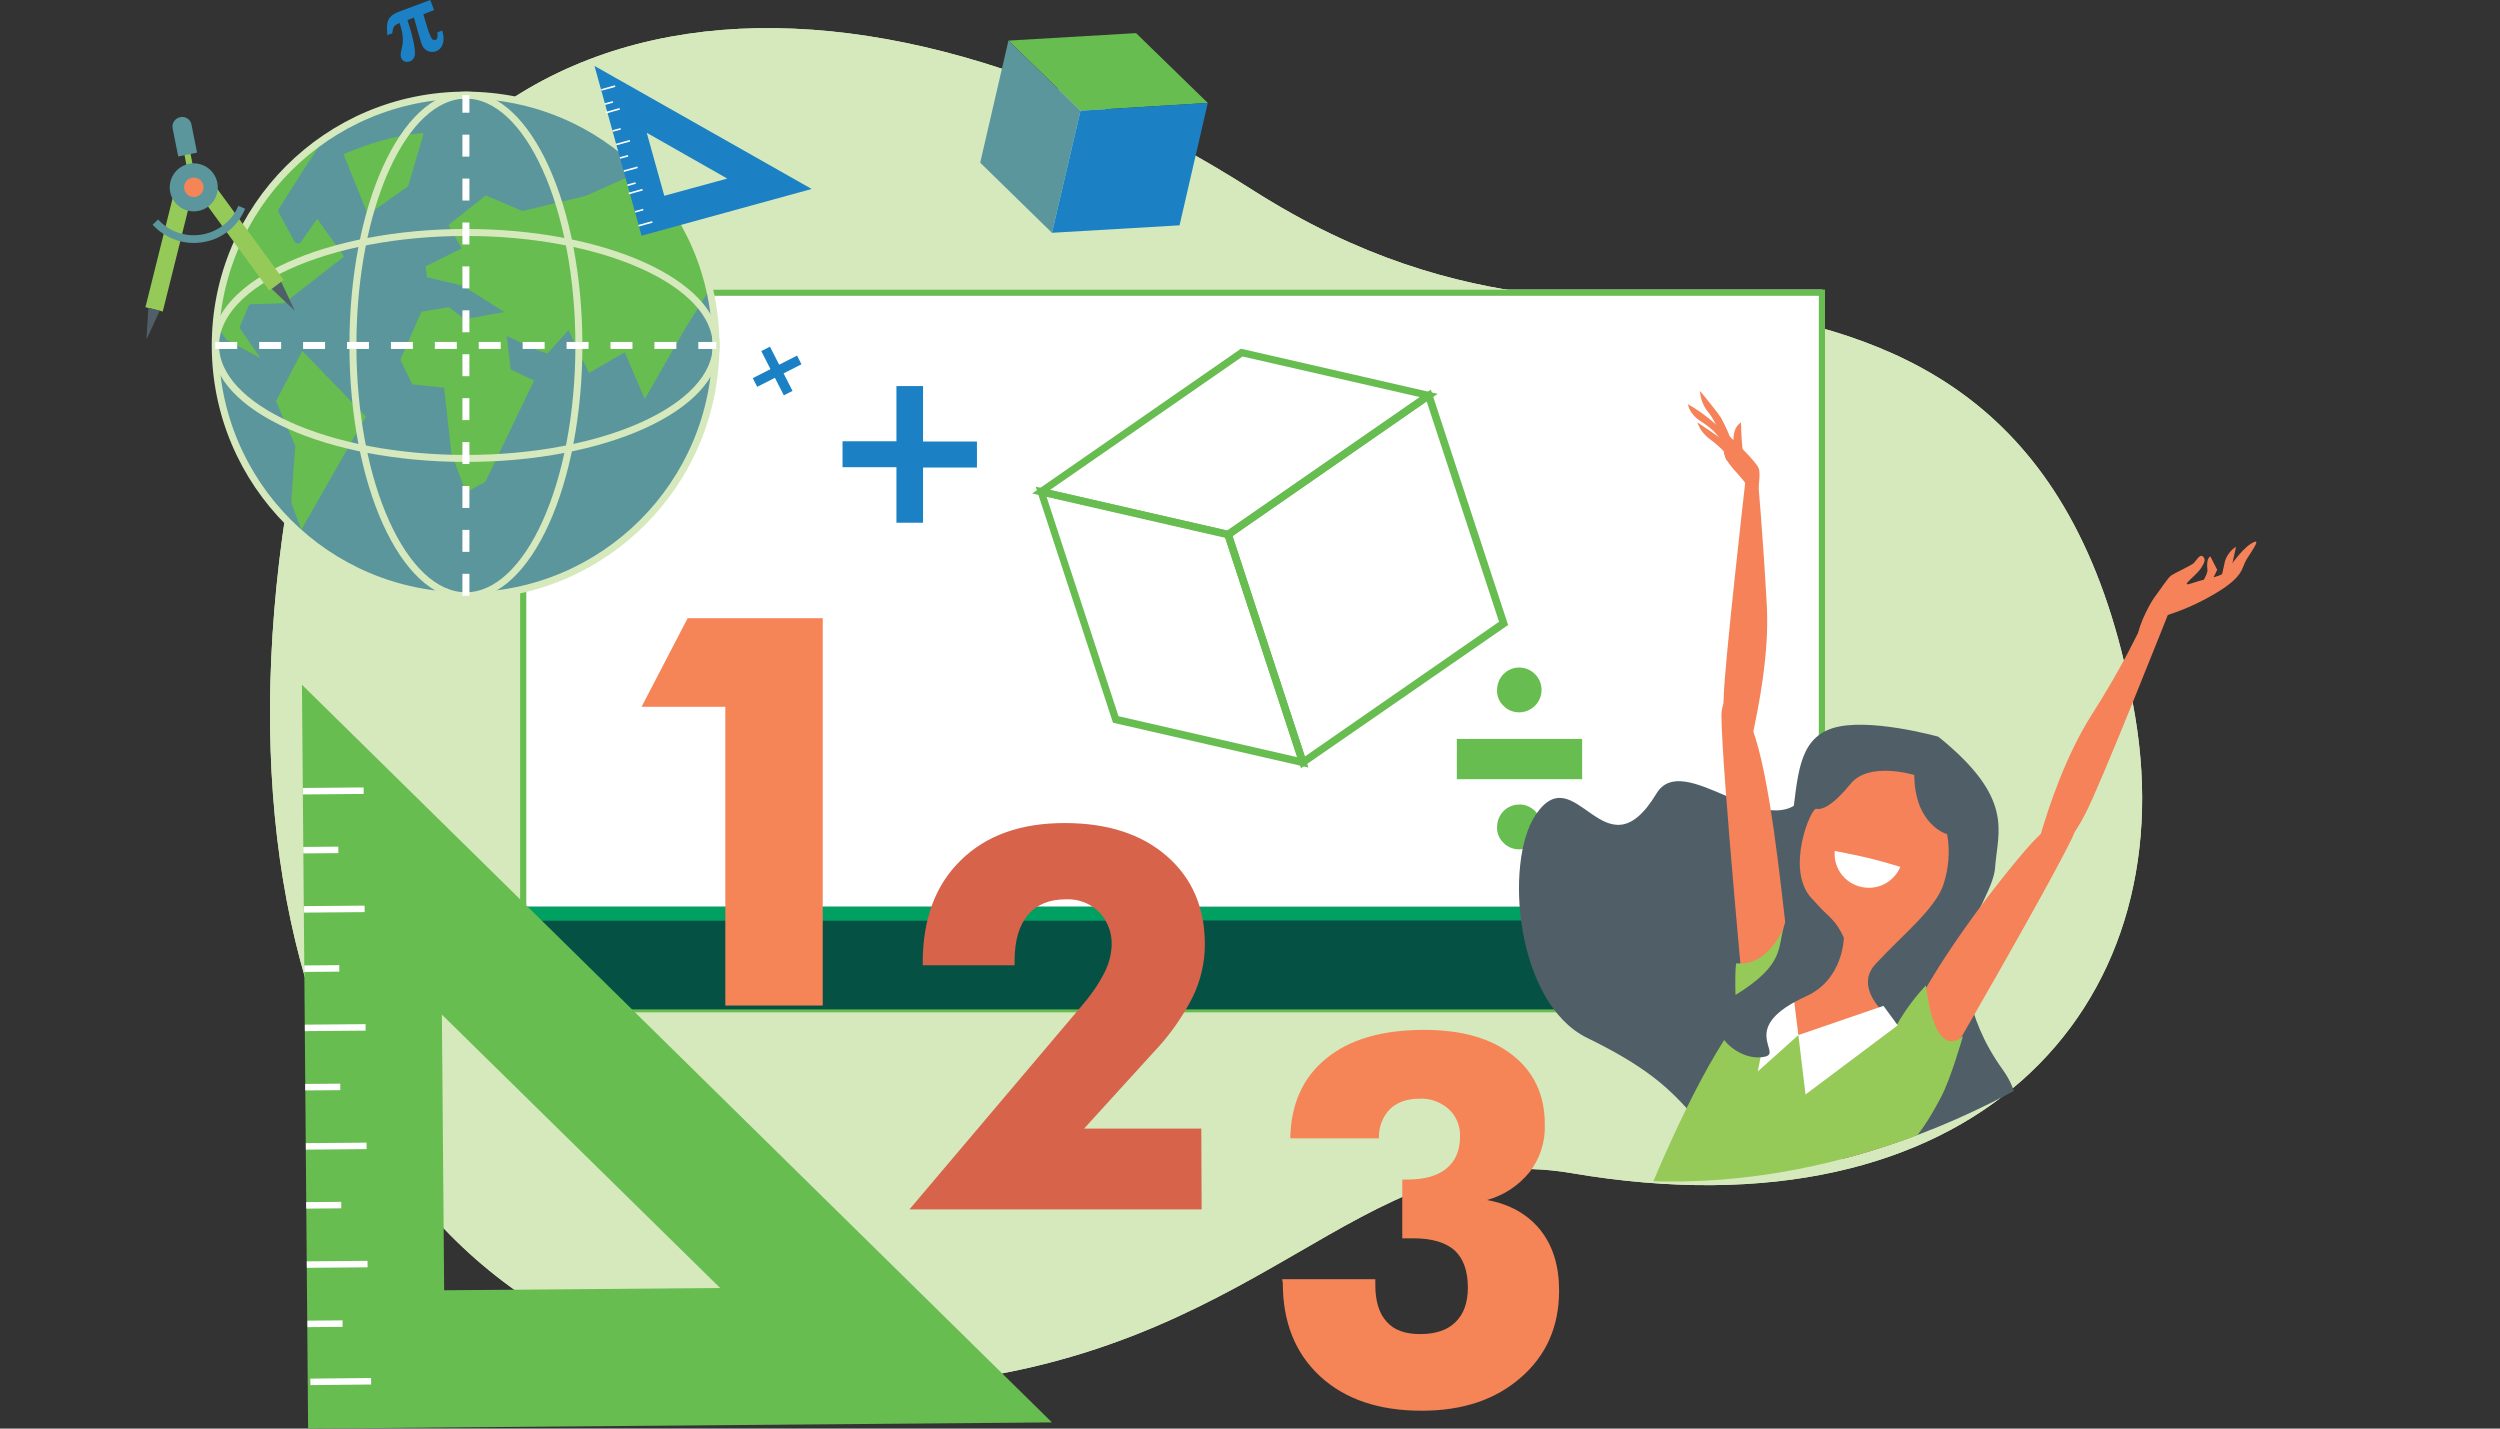 <?xml version="1.0" encoding="UTF-8"?> <!-- Generator: Adobe Illustrator 24.2.0, SVG Export Plug-In . SVG Version: 6.00 Build 0) --> <svg xmlns="http://www.w3.org/2000/svg" xmlns:xlink="http://www.w3.org/1999/xlink" version="1.1" id="Layer_12" x="0px" y="0px" viewBox="0 0 770 440" style="enable-background:new 0 0 770 440;" xml:space="preserve"><rect x="0" y="0" width="770" height="440" fill="#333333" stroke="none"/> <style type="text/css"> .st0{fill:#D6E9BD;} .st1{fill:#FFFFFF;} .st2{fill:#67BD50;} .st3{fill:#055245;} .st4{fill:#00A063;} .st5{fill:#23A6DE;} .st6{fill:#5A969C;} .st7{fill:#1B81C4;} .st8{fill:#F58457;} .st9{fill:#D6634A;} .st10{clip-path:url(#SVGID_2_);} .st11{fill:#4F5E67;} .st12{fill:#F58258;} .st13{fill:#95CA59;} .st14{fill:none;stroke:#D6E9BD;stroke-width:2.154;stroke-miterlimit:10;} .st15{fill:none;stroke:#FFFFFF;stroke-width:2.154;stroke-miterlimit:10;stroke-dasharray:6.763;} .st16{fill-rule:evenodd;clip-rule:evenodd;fill:#1B81C4;} </style> <g> <path class="st0" d="M540.8,96.4c-39.1-7.2-88.6,4.5-155.2-38C261-21.1,117.4-15.4,89.3,150s41.1,288,190.5,276.8 c109.7-8.2,137.8-76.8,204.1-65.5c123.3,21.1,189-50.2,173.7-140.8C642.2,130,592.8,106,540.8,96.4z"></path> <path class="st0" d="M540.8,96.4c-39.1-7.2-88.6,4.5-155.2-38C261-21.1,117.4-15.4,89.3,150s41.1,288,190.5,276.8 c109.7-8.2,137.8-76.8,204.1-65.5c123.3,21.1,189-50.2,173.7-140.8C642.2,130,592.8,106,540.8,96.4z"></path> <rect x="161.2" y="89.2" class="st1" width="400.1" height="220.8"></rect> <rect x="161.2" y="278.4" class="st1" width="400" height="31.6"></rect> <rect x="161.9" y="278.4" class="st1" width="399.6" height="4.2"></rect> <rect x="161.9" y="278.4" class="st1" width="186.7" height="4.2"></rect> <path class="st2" d="M562.1,311.8H160.2V89.2h401.9V311.8z M162.1,309.9h398.1V91.1H162.1V309.9z"></path> <rect x="161.2" y="279.3" class="st3" width="400" height="31.6"></rect> <rect x="161.9" y="279.3" class="st4" width="399.6" height="4.2"></rect> <rect x="161.9" y="279.3" class="st4" width="186.7" height="4.2"></rect> <path class="st5" d="M243,281.9"></path> <path class="st2" d="M94.9,440l229.1-1.9L93,210.9L94.9,440z M136.8,397.4l-0.7-84.9l85.7,84.2L136.8,397.4z"></path> <rect x="95.6" y="424.5" transform="matrix(1 -9.999500e-03 9.999500e-03 1 -4.25 1.071)" class="st1" width="18.7" height="2"></rect> <rect x="94.7" y="406.7" transform="matrix(1 -8.552009e-03 8.552009e-03 1 -3.483 0.87)" class="st1" width="10.8" height="2"></rect> <rect x="94.5" y="388.4" transform="matrix(1 -8.202955e-03 8.202955e-03 1 -3.191 0.865)" class="st1" width="18.7" height="2"></rect> <rect x="94.3" y="370.2" transform="matrix(1 -8.202955e-03 8.202955e-03 1 -3.042 0.83)" class="st1" width="10.8" height="2"></rect> <rect x="94.2" y="352" transform="matrix(1 -8.552009e-03 8.552009e-03 1 -3.015 0.898)" class="st1" width="18.7" height="2"></rect> <rect x="94" y="333.8" transform="matrix(1 -8.202955e-03 8.202955e-03 1 -2.743 0.827)" class="st1" width="10.8" height="2"></rect> <rect x="93.9" y="315.5" transform="matrix(1 -8.202955e-03 8.202955e-03 1 -2.593 0.858)" class="st1" width="18.7" height="2"></rect> <rect x="93.7" y="297.3" transform="matrix(1 -8.202955e-03 8.202955e-03 1 -2.443 0.823)" class="st1" width="10.8" height="2"></rect> <rect x="93.6" y="279" transform="matrix(1 -8.202955e-03 8.202955e-03 1 -2.294 0.854)" class="st1" width="18.7" height="2"></rect> <rect x="93.4" y="260.8" transform="matrix(1 -8.202955e-03 8.202955e-03 1 -2.144 0.819)" class="st1" width="10.8" height="2"></rect> <rect x="93.3" y="242.6" transform="matrix(1 -8.552009e-03 8.552009e-03 1 -2.079 0.887)" class="st1" width="18.7" height="2"></rect> <g> <polygon class="st2" points="372,31.7 332.8,34.1 310.6,12.5 349.9,10.2 "></polygon> <polygon class="st6" points="301.9,50.1 310.6,12.5 332.8,34.1 324,71.7 "></polygon> <polygon class="st7" points="324,71.7 332.8,34.1 372,31.7 363.3,69.4 "></polygon> </g> <path class="st7" d="M276.1,118.9h8.2V136h16.6v8h-16.6V161h-8.2v-17.1h-16.6v-8h16.6V118.9z"></path> <path class="st8" d="M223.4,309.7v-92h-25.8l14.2-27.3h41.6v119.3H223.4z"></path> <path class="st9" d="M370.1,372.5h-90L333,310c2.8-3.2,5.2-6.6,7.1-10.3c1.4-2.7,2.2-5.6,2.3-8.7c0.1-3.8-1.3-7.4-3.9-10.1 c-2.7-2.7-6.4-4.1-10.3-3.9c-5,0-8.9,1.6-11.6,4.8c-2.7,3.2-4.1,7.9-4.1,14v1.5h-28.3v-0.8c0-13.4,3.9-23.9,11.7-31.5 c7.8-7.7,18.5-11.5,32-11.5c13.2,0,23.7,3.4,31.5,10.2c7.8,6.8,11.7,15.9,11.7,27.2c0,5.6-1.3,11.1-3.7,16.1 c-3.2,6.3-7.3,12.1-12.2,17.2l-21.3,23.4h36.1L370.1,372.5z"></path> <path class="st8" d="M394.9,394h28.7v1.9c0,4.9,1.2,8.7,3.5,11.2c2.3,2.6,5.7,3.8,10.3,3.8c4.7,0,8.4-1.2,10.9-3.7 c2.5-2.4,3.8-6,3.8-10.6c0-5.2-1.4-9-4.1-11.5c-2.7-2.4-6.9-3.7-12.7-3.7c-0.9,0-1.6,0-2.1,0h-1.3v-18.1h1.6c5.2,0,9.2-1.1,12-3.4 c2.8-2.3,4.2-5.6,4.2-9.9c0.1-3.2-1.2-6.3-3.5-8.4c-2.5-2.2-5.7-3.4-9-3.2c-3.9,0-6.9,1.1-9.1,3.2c-2.3,2.4-3.5,5.6-3.4,9h-27.3 c0.2-10.5,3.9-18.8,11.1-24.6c7.2-5.9,17.2-8.8,30.2-8.8c11.5,0,20.6,2.6,27.2,7.8c6.6,5.2,9.9,12.3,9.9,21.3 c0.2,5.2-1.4,10.4-4.6,14.6c-3.4,4.2-8,7.3-13.2,8.7c7.1,1.3,12.5,4.4,16.4,9.2c3.9,4.9,5.8,11.1,5.8,18.7c0,11-3.9,19.9-11.7,26.7 c-7.8,6.9-18,10.3-30.6,10.3c-13.2,0-23.6-3.5-31.3-10.6c-7.7-7.1-11.5-16.7-11.5-28.8L394.9,394z"></path> <g> <path class="st2" d="M378.5,165.9l-60.6-13.9l64.3-44.6l60.6,13.9L378.5,165.9z M323.4,150.9l54.6,12.5l59.3-41.1l-54.6-12.5 L323.4,150.9z"></path> <path class="st2" d="M403,236.4l-60.2-13.8L319,149.9l60.2,13.8L403,236.4z M344.5,220.6l55,12.6l-22.2-67.7l-55-12.6L344.5,220.6 z"></path> <path class="st2" d="M400.7,236.6l-23.8-72.4l63.8-44.2l23.8,72.5L400.7,236.6z M379.6,165.1l22.3,67.9l59.8-41.5l-22.3-67.9 L379.6,165.1z"></path> </g> <path class="st2" d="M461.1,212.5c0-1.8,0.7-3.6,2-4.9c1.3-1.3,3-2,4.8-2c3.8,0,6.9,3.1,6.9,6.9c0,3.8-3.1,6.9-6.9,6.9 c-1.8,0-3.6-0.7-4.8-2C461.7,216.1,461,214.3,461.1,212.5z"></path> <path class="st2" d="M448.7,240v-12.4h38.6V240H448.7z"></path> <path class="st2" d="M461.1,254.7c0-1.8,0.7-3.6,2-4.9c1.3-1.3,3-2,4.8-2c1.8-0.1,3.6,0.7,4.9,2c1.3,1.3,2,3.1,2,4.9 c0,3.8-3,6.9-6.8,6.9c0,0-0.1,0-0.1,0c-1.8,0-3.6-0.7-4.8-2C461.7,258.3,461,256.5,461.1,254.7z"></path> <g> <defs> <path id="SVGID_1_" d="M540.8,96.4c-39.1-7.2-88.6,4.5-155.2-38C261-21.1,117.4-15.4,89.3,150s41.1,288,190.5,276.8 c109.7-8.2,137.8-76.8,204.1-65.5C607.2,382.5,739.4,270.7,724,180C708.6,89.4,592.8,106,540.8,96.4z"></path> </defs> <clipPath id="SVGID_2_"> <use xlink:href="#SVGID_1_" style="overflow:visible;"></use> </clipPath> <g class="st10"> <path class="st11" d="M612.6,264.9c0,0-19.3,31.8,4.2,64.5c17.5,24.3-20,48.4-49.2,27.4c-15.6-11.2-21,7.2-30.7,0.6 c-19.3-13.1-15.5-21.9-48-37.7c-22-10.7-25.7-54-16-68.6c12.4-18.7,21.3,19.8,37.3-6.7c8.2-13.6,33.4,14.7,44.8,1.7 C566.5,233,611.6,244,612.6,264.9z"></path> <path class="st11" d="M597,226.9c0,0-21.8-6.1-32.6-2.6c-10.9,3.5-10.6,15.4-12.6,29.2c-1.9,13.8-27.5,8.6-37.5,24.1 c-10,15.5-2.3,43.8,11.4,60.2c26.2,31.5,70.3,11.9,69.8,0.3c-1.7-39.8,18.3-59.9,19-71C615.3,256,620.6,245.9,597,226.9z"></path> <path class="st12" d="M589.6,238.7c0,0-13.9-4.3-19.6,2.7s-9,8.1-10.6,7.7s-9.6,18.6-1.5,27.5c8.1,9,10.4,8.9,8.8,16.2 c-1.7,7.3-8.8,12.8-10.9,14.1s-35.1,8.5-3.5,30.8c9.3,6.6,25.3,30.8,27.7,27c40.4-63.1,7.5-46.7,7.5-46.7s-18.5-11.6-9.9-21 c8.6-9.3,18.1-16.7,20.9-24.3c1.7-5.1,2.2-10.5,1.2-15.8C599.7,257,589.7,254.1,589.6,238.7z"></path> <path class="st12" d="M597,331.8c0,0,34.1-58.8,41.3-73.9c3.3-6.8-2-10.7-14.7,4.2c-12.7,14.9-32.1,41.1-38.3,58.6 C579.2,338.1,589,341.1,597,331.8z"></path> <path class="st12" d="M538,318c0,0-7.7-80.9-7.8-97.6c0-7.5,6.4-8.8,11.4,10.1s7.8,51.9,9.5,63.6 C553.7,312.4,541.2,329.8,538,318z"></path> <path class="st12" d="M533.4,231.3c0,0,5.4-0.3,6.2-4c2.2-10.2,5.3-26,4.6-40.4c-1.3-23.6-2.8-39.6-2.8-39.6l-3.8,0.7 c0,0-6.5,56.9-6.7,66.8c-0.2,2.8-0.1,5.6,0.4,8.4C532,226.3,530.1,222.8,533.4,231.3z"></path> <path class="st13" d="M573,386.5l0.2-0.1c0.2-0.1,0.4,0,0.6,0c0.3-4.7,1.4-9.6,4.5-16.7c2.9-6.4,12-18.2,16.8-31.4 c0,0-10.4,5.3-12.3-6.6c-2-12.8,4.2-15.2,4.2-15.2s-18.3-7.4-29.9,6.5c-0.3,0.4-0.5-2.7-6.6-7.9c-9.8-8.3,7.2-18.1,7.2-18.1 s-5.3,1-15.6,9.6c-11.3,9.5-25.2,38.5-35.2,62.8C529,374.8,551,380.5,573,386.5z"></path> <path class="st12" d="M534.6,143.4c0,0-1.1-5.2-3-7.1c-1.4-1.3-8.8-6.2-8.8-6.2c0.7,2.1,2.1,3.9,3.9,5.2 C529.7,137.5,532.4,140.3,534.6,143.4z"></path> <path class="st12" d="M530.9,138.5c-0.3-3.3-3-6.2-7-8.7c-3.8-2.4-4-5.3-4-5.3c2.8,1.6,5.5,3.5,8,5.7c1.5,1.2,3,2.6,4.5,3.9 C537.1,138.4,531.8,147.1,530.9,138.5z"></path> <path class="st12" d="M540.5,145.2c-1.6-1.8-3.6-5.5-3.8-6.9c-0.5-4.4-0.4-8.2-0.5-8.2c-4.1,2.8-1.4,9.9-2,12.9 C533.7,146,544.5,149.8,540.5,145.2z"></path> <path class="st12" d="M539.5,151.8c-3.5-6.4-8.1-8.2-8.6-13.2c-0.1-0.5-0.2-1.1-0.4-1.6c-0.3-1.5-0.5-3.1-0.7-3.7 s-1.2-2.4-0.5-1.9c5.8,5,11.8,11.1,12.4,12.9c0.7,2-0.3,7.4-1.2,13C539.9,161.5,542,156.3,539.5,151.8z"></path> <path class="st12" d="M531.6,138.5c0,0,1.8-0.2,1.7-1.6c-0.1-2.3-2.3-6.5-3.1-8c-0.8-1.5-6.6-8.5-6.6-8.5 c0.1,2.2,0.9,4.4,2.2,6.1C529.2,130.5,531.6,138.5,531.6,138.5z"></path> <path class="st1" d="M573,263.7c-2.7-0.6-5.3-1.1-7.9-1.6c-0.5,5.8,3.8,10.8,9.6,11.3c4.6,0.4,8.8-2.2,10.6-6.4 C581.3,265.8,577.2,264.6,573,263.7z"></path> <path class="st13" d="M593.2,303.5c0,0-13.7,13.8-13.7,27.9s1.6,38.4,18.4,6.4c3-5.7,6.7-18.7,6.7-18.7S596.2,328.1,593.2,303.5z "></path> <path class="st13" d="M550.8,282.3c0,0-4.7,15.6-16,14.4c-0.4,0-0.7,13.3,0.7,18.2c1.5,4.9,16.2-9.8,16.8-15.6 C553,293.5,550.8,282.3,550.8,282.3z"></path> <polygon class="st1" points="553.9,318.8 541.4,330 545.7,308.2 552.3,306 "></polygon> <path class="st11" d="M567.9,288.8c0,0-0.1,12.8-11.5,18c-21.2,9.6-7.5,17.3-12.6,18.6c-9.4,2.4-22.3-11.1-10-18.5 c17.1-10.3,13.2-15.5,16.2-23.2C553,276.1,562.7,277.6,567.9,288.8z"></path> <path class="st12" d="M629.3,262.2c0,0-2.8,1.8-1.1-4.1c2.9-10,8.2-25.7,16.2-38.2c12.7-19.9,18.4-34.4,18.4-34.4l5.6,2.1 c0,0-21.5,54.4-26.2,63.2c-3,5.6-4.1,7.1-7.7,10C632.6,262.4,630.3,264.7,629.3,262.2z"></path> <path class="st12" d="M687.1,175.7l1.6-7.3c-1.6,1-2.8,2.6-3.4,4.4c-0.5,2.3-1.1,5-1.1,5L687.1,175.7z"></path> <path class="st12" d="M680.7,180l2.2-4.5l-2.1-4.1c0,0-1.4,0.3-0.9,4.3c0.1,0.9-2.5,5.7-2.5,5.7L680.7,180z"></path> <path class="st12" d="M662.7,190.8c6.7-1.6,13.1-4.2,19.1-7.7c9.6-5.6,8.4-8,10.2-10.9c1.8-2.9,4.8-6.9,1.4-4.8 c-3.5,2.1-6.9,8-8.6,9.2c-1.8,1.2-4.8,1.5-7.7,2.4c-2.9,0.9-4.9,1.8-2.6-0.4c2.3-2.2,3-2.9,3.6-3.9s1.5-2.4,0.4-3.3 c-1-0.9-2.1,1.4-2.9,2.1c-0.8,0.7-5.8,3-6.8,3.7c-1.1,0.7-3.4,4.4-5.1,6.6c-1.7,2.2-6.6,11.7-4.8,13.3 C658.8,197.3,659.8,191.6,662.7,190.8z"></path> <polygon class="st1" points="580.1,309.8 553.9,318.8 556.1,337.1 584.5,315.8 "></polygon> </g> </g> <path class="st6" d="M148.5,29.7c-42.4-2.8-79,29.2-81.8,71.6c-2.8,42.4,29.2,79,71.6,81.8s79-29.2,81.8-71.6c0,0,0,0,0-0.1 C222.8,69.1,190.8,32.6,148.5,29.7z"></path> <path class="st2" d="M218.3,89.6l-7.2,11.5l-12.5,21.8l-6.2-14.4l-11,6.4l-6.3-13.2l-6.5,7.2l-3-1l-9.5-4.4l1.2,10.3l7.2,3.4 l-15,31.2l-6,3.3l-4.5-12.2l-2.2-20.1l-9.8-1l-3.7-7.6l6.5-14.8l8.4-1.4l4.9,3.7l12.2-2.2l-12.8-8.1l-11-2.6l-0.4-3.4l11.1-5.5 l-4.1-7.2l11.5-9.1l11.3,4.8l19.6-4.7c0,0,8.1-3.6,17.2-7.7C208,62.6,215.1,75.5,218.3,89.6z"></path> <path class="st2" d="M99.2,43.7l-4.8,7.2l-8.5,13.4c-0.2,0.4-0.2,0.8,0,1.2l4.8,8.9c0.2,0.3,0.6,0.6,1,0.6c0.4,0,0.8-0.2,1-0.5 l5-7.1l8.3,11.6L87.5,93.4l-10,0.3c-0.5,0-0.9,0.3-1,0.7l-2.5,5.9c-0.2,0.4-0.1,0.8,0.1,1.1l6.1,8.9l-10.4-5.6l-2.8-3.9 C68.5,77.9,80.4,56.9,99.2,43.7z"></path> <path class="st2" d="M90.9,137.2L85,123.6l8.1-15.5l19.6,20.2l-19.9,34.9l-3.1-8.4l1.2-17C91,137.6,91,137.4,90.9,137.2z"></path> <path class="st2" d="M113.3,66.1l-7.5-18.6c12.9-5.5,21.4-6.4,24.7-6.5l-4.8,16.4L113.3,66.1z"></path> <rect x="237.8" y="106.6" transform="matrix(0.891 -0.454 0.454 0.891 -25.8 121.111)" class="st7" width="3" height="15.3"></rect> <rect x="231.7" y="112.8" transform="matrix(0.891 -0.454 0.454 0.891 -25.797 121.155)" class="st7" width="15.3" height="3"></rect> <circle class="st14" cx="143.4" cy="106.4" r="77.1"></circle> <ellipse class="st14" cx="143.5" cy="106.4" rx="77.1" ry="34.8"></ellipse> <ellipse class="st14" cx="143.5" cy="106.4" rx="34.8" ry="77.1"></ellipse> <line class="st15" x1="66.3" y1="106.4" x2="220.6" y2="106.4"></line> <line class="st15" x1="143.5" y1="183.5" x2="143.5" y2="29.3"></line> <rect x="32.5" y="73.4" transform="matrix(0.242 -0.97 0.97 0.242 -34.271 108.383)" class="st13" width="39.4" height="5.5"></rect> <polygon class="st11" points="45.1,104.6 45.7,94.8 49.2,95.7 "></polygon> <rect x="70.8" y="52.3" transform="matrix(0.808 -0.589 0.589 0.808 -28.294 57.073)" class="st13" width="5.5" height="39.4"></rect> <polygon class="st11" points="90.8,95.7 86.6,86.8 83.7,89 "></polygon> <rect x="56.8" y="40.2" transform="matrix(0.982 -0.191 0.191 0.982 -8.029 11.931)" class="st13" width="1.9" height="14.7"></rect> <ellipse transform="matrix(0.918 -0.396 0.396 0.918 -17.972 28.38)" class="st6" cx="59.7" cy="57.7" rx="7.4" ry="7.4"></ellipse> <circle class="st8" cx="59.7" cy="57.7" r="3"></circle> <path class="st6" d="M63,74.5c-5.9,1.2-12-0.9-16-5.3l1.7-1.6c5.5,6.1,14.9,6.5,21,1c1.6-1.4,2.9-3.2,3.7-5.2l2.1,0.9 C73.3,69.6,68.6,73.5,63,74.5z"></path> <path class="st6" d="M59,38.5v-0.1l0,0c-0.3-1.6-1.9-2.7-3.5-2.3c-1.6,0.3-2.7,1.9-2.3,3.5l0,0v0.1l0,0l0,0l1.7,8.5l5.8-1.2 L59,38.5L59,38.5z"></path> <path class="st7" d="M197.6,72.6l52.4-14.4l-66.9-37.9L197.6,72.6z M204.6,60.3l-5.4-19.4L224,55L204.6,60.3z"></path> <rect x="196.6" y="68.6" transform="matrix(0.964 -0.266 0.266 0.964 -11.157 55.452)" class="st1" width="4.4" height="0.5"></rect> <rect x="195.5" y="64.7" transform="matrix(0.964 -0.267 0.267 0.964 -10.188 54.832)" class="st1" width="2.6" height="0.5"></rect> <rect x="193.5" y="58.8" transform="matrix(0.963 -0.271 0.271 0.963 -8.683 55.185)" class="st1" width="4.4" height="0.5"></rect> <rect x="193.2" y="56.4" transform="matrix(0.964 -0.266 0.266 0.964 -8.054 53.844)" class="st1" width="2.6" height="0.5"></rect> <rect x="192" y="51.9" transform="matrix(0.964 -0.267 0.267 0.964 -6.877 53.691)" class="st1" width="4.4" height="0.5"></rect> <rect x="190.9" y="48" transform="matrix(0.964 -0.266 0.266 0.964 -5.915 52.932)" class="st1" width="2.6" height="0.5"></rect> <rect x="189.7" y="43.6" transform="matrix(0.964 -0.266 0.266 0.964 -4.744 52.705)" class="st1" width="4.4" height="0.5"></rect> <rect x="188.6" y="39.7" transform="matrix(0.964 -0.266 0.266 0.964 -3.778 52.016)" class="st1" width="2.6" height="0.5"></rect> <rect x="186.5" y="33.9" transform="matrix(0.963 -0.271 0.271 0.963 -2.207 52.366)" class="st1" width="4.4" height="0.5"></rect> <rect x="186.2" y="31.4" transform="matrix(0.964 -0.266 0.266 0.964 -1.641 51.097)" class="st1" width="2.6" height="0.5"></rect> <rect x="185.1" y="26.9" transform="matrix(0.964 -0.267 0.267 0.964 -0.457 50.941)" class="st1" width="4.4" height="0.5"></rect> <path class="st16" d="M130.4,4.4c0.4,1.3,2,7.4,2.9,7.8c1.6,0.6,1.6-1.1,1.4-2.2l1.5-0.6c2.2,7.2-5,8.5-6.4,4 c-0.8-2.6-1.6-5.4-2.3-8l-2,0.8c0.9,2.7,2.8,9,2.2,11.1c-0.7,2.6-5.3,2.6-4.1-1.8c0.9-3.1,0.4-5.5-0.5-8.4c-1.9,0.7-2,1.2-2.3,3.2 l-1.5,0.5c-0.3-3.8-0.3-5.7,3.6-7.2l9.6-3.6l1.2,3.1L130.4,4.4z"></path> </g> </svg> 